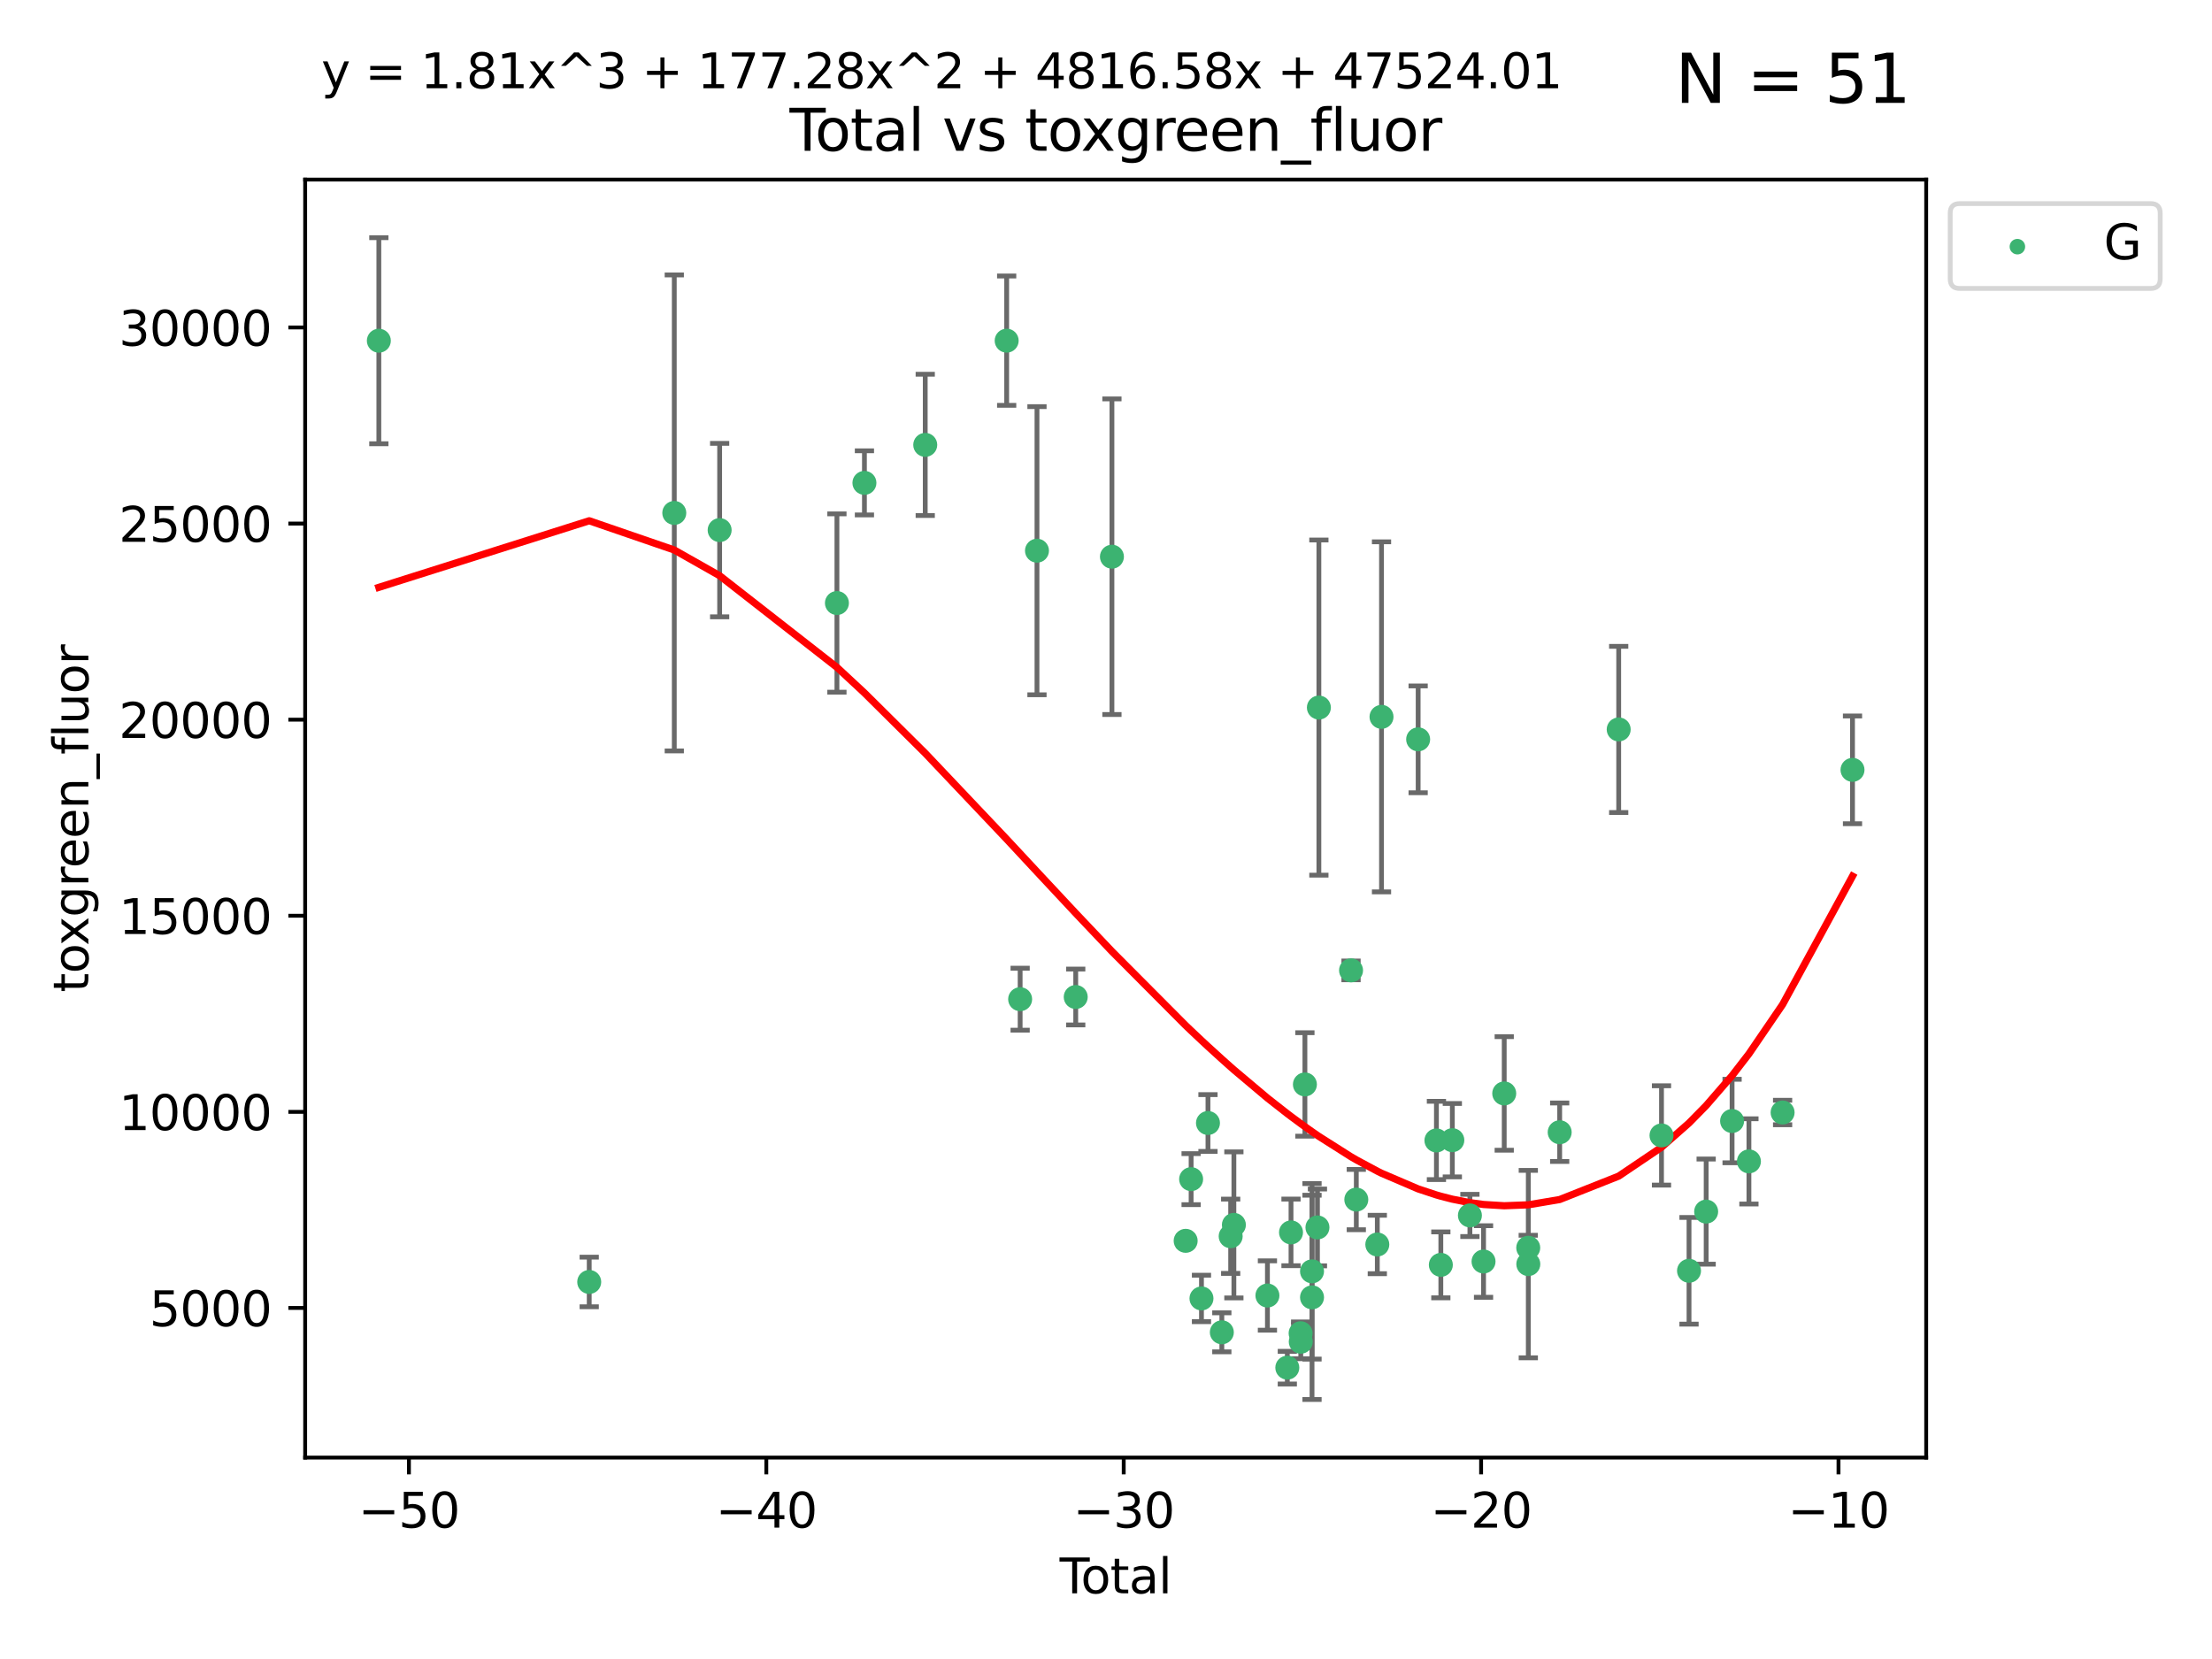 <?xml version="1.0" encoding="utf-8" standalone="no"?>
<!DOCTYPE svg PUBLIC "-//W3C//DTD SVG 1.1//EN"
  "http://www.w3.org/Graphics/SVG/1.1/DTD/svg11.dtd">
<svg xmlns:xlink="http://www.w3.org/1999/xlink" width="460.8pt" height="345.6pt" viewBox="0 0 460.8 345.6" xmlns="http://www.w3.org/2000/svg" version="1.1">
 <defs>
  <style type="text/css">*{stroke-linejoin: round; stroke-linecap: butt}</style>
 </defs>
 <g id="figure_1">
  <g id="patch_1">
   <path d="M 0 345.6 
L 460.8 345.6 
L 460.8 0 
L 0 0 
z
" style="fill: #ffffff"/>
  </g>
  <g id="axes_1">
   <g id="patch_2">
    <path d="M 63.571 303.64 
L 401.26 303.64 
L 401.26 37.411 
L 63.571 37.411 
z
" style="fill: #ffffff"/>
   </g>
   <g id="PathCollection_1">
    <defs>
     <path id="m52c11da765" d="M 0 1.118 
C 0.297 1.118 0.581 1 0.791 0.791 
C 1 0.581 1.118 0.297 1.118 0 
C 1.118 -0.297 1 -0.581 0.791 -0.791 
C 0.581 -1 0.297 -1.118 0 -1.118 
C -0.297 -1.118 -0.581 -1 -0.791 -0.791 
C -1 -0.581 -1.118 -0.297 -1.118 0 
C -1.118 0.297 -1 0.581 -0.791 0.791 
C -0.581 1 -0.297 1.118 0 1.118 
z
" style="stroke: #3cb371"/>
    </defs>
    <g clip-path="url(#pfac8570ad7)">
     <use xlink:href="#m52c11da765" x="78.921" y="70.977" style="fill: #3cb371; stroke: #3cb371"/>
     <use xlink:href="#m52c11da765" x="122.745" y="267.056" style="fill: #3cb371; stroke: #3cb371"/>
     <use xlink:href="#m52c11da765" x="140.466" y="106.853" style="fill: #3cb371; stroke: #3cb371"/>
     <use xlink:href="#m52c11da765" x="149.915" y="110.429" style="fill: #3cb371; stroke: #3cb371"/>
     <use xlink:href="#m52c11da765" x="174.347" y="125.623" style="fill: #3cb371; stroke: #3cb371"/>
     <use xlink:href="#m52c11da765" x="180.076" y="100.591" style="fill: #3cb371; stroke: #3cb371"/>
     <use xlink:href="#m52c11da765" x="192.744" y="92.676" style="fill: #3cb371; stroke: #3cb371"/>
     <use xlink:href="#m52c11da765" x="209.708" y="70.968" style="fill: #3cb371; stroke: #3cb371"/>
     <use xlink:href="#m52c11da765" x="212.514" y="208.149" style="fill: #3cb371; stroke: #3cb371"/>
     <use xlink:href="#m52c11da765" x="216.022" y="114.719" style="fill: #3cb371; stroke: #3cb371"/>
     <use xlink:href="#m52c11da765" x="224.094" y="207.693" style="fill: #3cb371; stroke: #3cb371"/>
     <use xlink:href="#m52c11da765" x="231.636" y="115.971" style="fill: #3cb371; stroke: #3cb371"/>
     <use xlink:href="#m52c11da765" x="246.995" y="258.486" style="fill: #3cb371; stroke: #3cb371"/>
     <use xlink:href="#m52c11da765" x="248.132" y="245.635" style="fill: #3cb371; stroke: #3cb371"/>
     <use xlink:href="#m52c11da765" x="250.289" y="270.487" style="fill: #3cb371; stroke: #3cb371"/>
     <use xlink:href="#m52c11da765" x="251.643" y="233.941" style="fill: #3cb371; stroke: #3cb371"/>
     <use xlink:href="#m52c11da765" x="254.53" y="277.544" style="fill: #3cb371; stroke: #3cb371"/>
     <use xlink:href="#m52c11da765" x="256.372" y="257.536" style="fill: #3cb371; stroke: #3cb371"/>
     <use xlink:href="#m52c11da765" x="257.041" y="255.165" style="fill: #3cb371; stroke: #3cb371"/>
     <use xlink:href="#m52c11da765" x="264.028" y="269.88" style="fill: #3cb371; stroke: #3cb371"/>
     <use xlink:href="#m52c11da765" x="268.172" y="284.908" style="fill: #3cb371; stroke: #3cb371"/>
     <use xlink:href="#m52c11da765" x="268.941" y="256.729" style="fill: #3cb371; stroke: #3cb371"/>
     <use xlink:href="#m52c11da765" x="270.942" y="277.739" style="fill: #3cb371; stroke: #3cb371"/>
     <use xlink:href="#m52c11da765" x="270.973" y="279.508" style="fill: #3cb371; stroke: #3cb371"/>
     <use xlink:href="#m52c11da765" x="271.837" y="225.909" style="fill: #3cb371; stroke: #3cb371"/>
     <use xlink:href="#m52c11da765" x="273.319" y="270.261" style="fill: #3cb371; stroke: #3cb371"/>
     <use xlink:href="#m52c11da765" x="273.319" y="264.842" style="fill: #3cb371; stroke: #3cb371"/>
     <use xlink:href="#m52c11da765" x="274.449" y="255.697" style="fill: #3cb371; stroke: #3cb371"/>
     <use xlink:href="#m52c11da765" x="274.747" y="147.399" style="fill: #3cb371; stroke: #3cb371"/>
     <use xlink:href="#m52c11da765" x="281.447" y="202.146" style="fill: #3cb371; stroke: #3cb371"/>
     <use xlink:href="#m52c11da765" x="282.543" y="249.895" style="fill: #3cb371; stroke: #3cb371"/>
     <use xlink:href="#m52c11da765" x="286.92" y="259.251" style="fill: #3cb371; stroke: #3cb371"/>
     <use xlink:href="#m52c11da765" x="287.795" y="149.334" style="fill: #3cb371; stroke: #3cb371"/>
     <use xlink:href="#m52c11da765" x="295.426" y="154.019" style="fill: #3cb371; stroke: #3cb371"/>
     <use xlink:href="#m52c11da765" x="299.234" y="237.576" style="fill: #3cb371; stroke: #3cb371"/>
     <use xlink:href="#m52c11da765" x="300.153" y="263.493" style="fill: #3cb371; stroke: #3cb371"/>
     <use xlink:href="#m52c11da765" x="302.548" y="237.519" style="fill: #3cb371; stroke: #3cb371"/>
     <use xlink:href="#m52c11da765" x="306.209" y="253.197" style="fill: #3cb371; stroke: #3cb371"/>
     <use xlink:href="#m52c11da765" x="309.049" y="262.793" style="fill: #3cb371; stroke: #3cb371"/>
     <use xlink:href="#m52c11da765" x="313.358" y="227.782" style="fill: #3cb371; stroke: #3cb371"/>
     <use xlink:href="#m52c11da765" x="318.359" y="259.933" style="fill: #3cb371; stroke: #3cb371"/>
     <use xlink:href="#m52c11da765" x="318.374" y="263.334" style="fill: #3cb371; stroke: #3cb371"/>
     <use xlink:href="#m52c11da765" x="324.91" y="235.866" style="fill: #3cb371; stroke: #3cb371"/>
     <use xlink:href="#m52c11da765" x="337.204" y="151.954" style="fill: #3cb371; stroke: #3cb371"/>
     <use xlink:href="#m52c11da765" x="346.122" y="236.532" style="fill: #3cb371; stroke: #3cb371"/>
     <use xlink:href="#m52c11da765" x="351.854" y="264.73" style="fill: #3cb371; stroke: #3cb371"/>
     <use xlink:href="#m52c11da765" x="355.424" y="252.398" style="fill: #3cb371; stroke: #3cb371"/>
     <use xlink:href="#m52c11da765" x="360.826" y="233.528" style="fill: #3cb371; stroke: #3cb371"/>
     <use xlink:href="#m52c11da765" x="364.333" y="241.939" style="fill: #3cb371; stroke: #3cb371"/>
     <use xlink:href="#m52c11da765" x="371.349" y="231.755" style="fill: #3cb371; stroke: #3cb371"/>
     <use xlink:href="#m52c11da765" x="385.911" y="160.375" style="fill: #3cb371; stroke: #3cb371"/>
    </g>
   </g>
   <g id="matplotlib.axis_1">
    <g id="xtick_1">
     <g id="line2d_1">
      <defs>
       <path id="m3b2035857d" d="M 0 0 
L 0 3.5 
" style="stroke: #000000; stroke-width: 0.8"/>
      </defs>
      <g>
       <use xlink:href="#m3b2035857d" x="85.187" y="303.64" style="stroke: #000000; stroke-width: 0.8"/>
      </g>
     </g>
     <g id="text_1">
      <!-- −50 -->
      <g transform="translate(74.634 318.238)scale(0.1 -0.1)">
       <defs>
        <path id="DejaVuSans-2212" d="M 678 2272 
L 4684 2272 
L 4684 1741 
L 678 1741 
L 678 2272 
z
" transform="scale(0.016)"/>
        <path id="DejaVuSans-35" d="M 691 4666 
L 3169 4666 
L 3169 4134 
L 1269 4134 
L 1269 2991 
Q 1406 3038 1543 3061 
Q 1681 3084 1819 3084 
Q 2600 3084 3056 2656 
Q 3513 2228 3513 1497 
Q 3513 744 3044 326 
Q 2575 -91 1722 -91 
Q 1428 -91 1123 -41 
Q 819 9 494 109 
L 494 744 
Q 775 591 1075 516 
Q 1375 441 1709 441 
Q 2250 441 2565 725 
Q 2881 1009 2881 1497 
Q 2881 1984 2565 2268 
Q 2250 2553 1709 2553 
Q 1456 2553 1204 2497 
Q 953 2441 691 2322 
L 691 4666 
z
" transform="scale(0.016)"/>
        <path id="DejaVuSans-30" d="M 2034 4250 
Q 1547 4250 1301 3770 
Q 1056 3291 1056 2328 
Q 1056 1369 1301 889 
Q 1547 409 2034 409 
Q 2525 409 2770 889 
Q 3016 1369 3016 2328 
Q 3016 3291 2770 3770 
Q 2525 4250 2034 4250 
z
M 2034 4750 
Q 2819 4750 3233 4129 
Q 3647 3509 3647 2328 
Q 3647 1150 3233 529 
Q 2819 -91 2034 -91 
Q 1250 -91 836 529 
Q 422 1150 422 2328 
Q 422 3509 836 4129 
Q 1250 4750 2034 4750 
z
" transform="scale(0.016)"/>
       </defs>
       <use xlink:href="#DejaVuSans-2212"/>
       <use xlink:href="#DejaVuSans-35" x="83.789"/>
       <use xlink:href="#DejaVuSans-30" x="147.412"/>
      </g>
     </g>
    </g>
    <g id="xtick_2">
     <g id="line2d_2">
      <g>
       <use xlink:href="#m3b2035857d" x="159.638" y="303.64" style="stroke: #000000; stroke-width: 0.8"/>
      </g>
     </g>
     <g id="text_2">
      <!-- −40 -->
      <g transform="translate(149.086 318.238)scale(0.1 -0.1)">
       <defs>
        <path id="DejaVuSans-34" d="M 2419 4116 
L 825 1625 
L 2419 1625 
L 2419 4116 
z
M 2253 4666 
L 3047 4666 
L 3047 1625 
L 3713 1625 
L 3713 1100 
L 3047 1100 
L 3047 0 
L 2419 0 
L 2419 1100 
L 313 1100 
L 313 1709 
L 2253 4666 
z
" transform="scale(0.016)"/>
       </defs>
       <use xlink:href="#DejaVuSans-2212"/>
       <use xlink:href="#DejaVuSans-34" x="83.789"/>
       <use xlink:href="#DejaVuSans-30" x="147.412"/>
      </g>
     </g>
    </g>
    <g id="xtick_3">
     <g id="line2d_3">
      <g>
       <use xlink:href="#m3b2035857d" x="234.089" y="303.64" style="stroke: #000000; stroke-width: 0.8"/>
      </g>
     </g>
     <g id="text_3">
      <!-- −30 -->
      <g transform="translate(223.537 318.238)scale(0.1 -0.1)">
       <defs>
        <path id="DejaVuSans-33" d="M 2597 2516 
Q 3050 2419 3304 2112 
Q 3559 1806 3559 1356 
Q 3559 666 3084 287 
Q 2609 -91 1734 -91 
Q 1441 -91 1130 -33 
Q 819 25 488 141 
L 488 750 
Q 750 597 1062 519 
Q 1375 441 1716 441 
Q 2309 441 2620 675 
Q 2931 909 2931 1356 
Q 2931 1769 2642 2001 
Q 2353 2234 1838 2234 
L 1294 2234 
L 1294 2753 
L 1863 2753 
Q 2328 2753 2575 2939 
Q 2822 3125 2822 3475 
Q 2822 3834 2567 4026 
Q 2313 4219 1838 4219 
Q 1578 4219 1281 4162 
Q 984 4106 628 3988 
L 628 4550 
Q 988 4650 1302 4700 
Q 1616 4750 1894 4750 
Q 2613 4750 3031 4423 
Q 3450 4097 3450 3541 
Q 3450 3153 3228 2886 
Q 3006 2619 2597 2516 
z
" transform="scale(0.016)"/>
       </defs>
       <use xlink:href="#DejaVuSans-2212"/>
       <use xlink:href="#DejaVuSans-33" x="83.789"/>
       <use xlink:href="#DejaVuSans-30" x="147.412"/>
      </g>
     </g>
    </g>
    <g id="xtick_4">
     <g id="line2d_4">
      <g>
       <use xlink:href="#m3b2035857d" x="308.541" y="303.64" style="stroke: #000000; stroke-width: 0.8"/>
      </g>
     </g>
     <g id="text_4">
      <!-- −20 -->
      <g transform="translate(297.988 318.238)scale(0.1 -0.1)">
       <defs>
        <path id="DejaVuSans-32" d="M 1228 531 
L 3431 531 
L 3431 0 
L 469 0 
L 469 531 
Q 828 903 1448 1529 
Q 2069 2156 2228 2338 
Q 2531 2678 2651 2914 
Q 2772 3150 2772 3378 
Q 2772 3750 2511 3984 
Q 2250 4219 1831 4219 
Q 1534 4219 1204 4116 
Q 875 4013 500 3803 
L 500 4441 
Q 881 4594 1212 4672 
Q 1544 4750 1819 4750 
Q 2544 4750 2975 4387 
Q 3406 4025 3406 3419 
Q 3406 3131 3298 2873 
Q 3191 2616 2906 2266 
Q 2828 2175 2409 1742 
Q 1991 1309 1228 531 
z
" transform="scale(0.016)"/>
       </defs>
       <use xlink:href="#DejaVuSans-2212"/>
       <use xlink:href="#DejaVuSans-32" x="83.789"/>
       <use xlink:href="#DejaVuSans-30" x="147.412"/>
      </g>
     </g>
    </g>
    <g id="xtick_5">
     <g id="line2d_5">
      <g>
       <use xlink:href="#m3b2035857d" x="382.992" y="303.64" style="stroke: #000000; stroke-width: 0.8"/>
      </g>
     </g>
     <g id="text_5">
      <!-- −10 -->
      <g transform="translate(372.44 318.238)scale(0.1 -0.1)">
       <defs>
        <path id="DejaVuSans-31" d="M 794 531 
L 1825 531 
L 1825 4091 
L 703 3866 
L 703 4441 
L 1819 4666 
L 2450 4666 
L 2450 531 
L 3481 531 
L 3481 0 
L 794 0 
L 794 531 
z
" transform="scale(0.016)"/>
       </defs>
       <use xlink:href="#DejaVuSans-2212"/>
       <use xlink:href="#DejaVuSans-31" x="83.789"/>
       <use xlink:href="#DejaVuSans-30" x="147.412"/>
      </g>
     </g>
    </g>
    <g id="text_6">
     <!-- Total -->
     <g transform="translate(220.739 331.917)scale(0.1 -0.1)">
      <defs>
       <path id="DejaVuSans-54" d="M -19 4666 
L 3928 4666 
L 3928 4134 
L 2272 4134 
L 2272 0 
L 1638 0 
L 1638 4134 
L -19 4134 
L -19 4666 
z
" transform="scale(0.016)"/>
       <path id="DejaVuSans-6f" d="M 1959 3097 
Q 1497 3097 1228 2736 
Q 959 2375 959 1747 
Q 959 1119 1226 758 
Q 1494 397 1959 397 
Q 2419 397 2687 759 
Q 2956 1122 2956 1747 
Q 2956 2369 2687 2733 
Q 2419 3097 1959 3097 
z
M 1959 3584 
Q 2709 3584 3137 3096 
Q 3566 2609 3566 1747 
Q 3566 888 3137 398 
Q 2709 -91 1959 -91 
Q 1206 -91 779 398 
Q 353 888 353 1747 
Q 353 2609 779 3096 
Q 1206 3584 1959 3584 
z
" transform="scale(0.016)"/>
       <path id="DejaVuSans-74" d="M 1172 4494 
L 1172 3500 
L 2356 3500 
L 2356 3053 
L 1172 3053 
L 1172 1153 
Q 1172 725 1289 603 
Q 1406 481 1766 481 
L 2356 481 
L 2356 0 
L 1766 0 
Q 1100 0 847 248 
Q 594 497 594 1153 
L 594 3053 
L 172 3053 
L 172 3500 
L 594 3500 
L 594 4494 
L 1172 4494 
z
" transform="scale(0.016)"/>
       <path id="DejaVuSans-61" d="M 2194 1759 
Q 1497 1759 1228 1600 
Q 959 1441 959 1056 
Q 959 750 1161 570 
Q 1363 391 1709 391 
Q 2188 391 2477 730 
Q 2766 1069 2766 1631 
L 2766 1759 
L 2194 1759 
z
M 3341 1997 
L 3341 0 
L 2766 0 
L 2766 531 
Q 2569 213 2275 61 
Q 1981 -91 1556 -91 
Q 1019 -91 701 211 
Q 384 513 384 1019 
Q 384 1609 779 1909 
Q 1175 2209 1959 2209 
L 2766 2209 
L 2766 2266 
Q 2766 2663 2505 2880 
Q 2244 3097 1772 3097 
Q 1472 3097 1187 3025 
Q 903 2953 641 2809 
L 641 3341 
Q 956 3463 1253 3523 
Q 1550 3584 1831 3584 
Q 2591 3584 2966 3190 
Q 3341 2797 3341 1997 
z
" transform="scale(0.016)"/>
       <path id="DejaVuSans-6c" d="M 603 4863 
L 1178 4863 
L 1178 0 
L 603 0 
L 603 4863 
z
" transform="scale(0.016)"/>
      </defs>
      <use xlink:href="#DejaVuSans-54"/>
      <use xlink:href="#DejaVuSans-6f" x="44.084"/>
      <use xlink:href="#DejaVuSans-74" x="105.266"/>
      <use xlink:href="#DejaVuSans-61" x="144.475"/>
      <use xlink:href="#DejaVuSans-6c" x="205.754"/>
     </g>
    </g>
   </g>
   <g id="matplotlib.axis_2">
    <g id="ytick_1">
     <g id="line2d_6">
      <defs>
       <path id="m81e39c3d64" d="M 0 0 
L -3.5 0 
" style="stroke: #000000; stroke-width: 0.8"/>
      </defs>
      <g>
       <use xlink:href="#m81e39c3d64" x="63.571" y="272.469" style="stroke: #000000; stroke-width: 0.8"/>
      </g>
     </g>
     <g id="text_7">
      <!-- 5000 -->
      <g transform="translate(31.121 276.268)scale(0.1 -0.1)">
       <use xlink:href="#DejaVuSans-35"/>
       <use xlink:href="#DejaVuSans-30" x="63.623"/>
       <use xlink:href="#DejaVuSans-30" x="127.246"/>
       <use xlink:href="#DejaVuSans-30" x="190.869"/>
      </g>
     </g>
    </g>
    <g id="ytick_2">
     <g id="line2d_7">
      <g>
       <use xlink:href="#m81e39c3d64" x="63.571" y="231.619" style="stroke: #000000; stroke-width: 0.8"/>
      </g>
     </g>
     <g id="text_8">
      <!-- 10000 -->
      <g transform="translate(24.759 235.418)scale(0.1 -0.1)">
       <use xlink:href="#DejaVuSans-31"/>
       <use xlink:href="#DejaVuSans-30" x="63.623"/>
       <use xlink:href="#DejaVuSans-30" x="127.246"/>
       <use xlink:href="#DejaVuSans-30" x="190.869"/>
       <use xlink:href="#DejaVuSans-30" x="254.492"/>
      </g>
     </g>
    </g>
    <g id="ytick_3">
     <g id="line2d_8">
      <g>
       <use xlink:href="#m81e39c3d64" x="63.571" y="190.769" style="stroke: #000000; stroke-width: 0.8"/>
      </g>
     </g>
     <g id="text_9">
      <!-- 15000 -->
      <g transform="translate(24.759 194.568)scale(0.1 -0.1)">
       <use xlink:href="#DejaVuSans-31"/>
       <use xlink:href="#DejaVuSans-35" x="63.623"/>
       <use xlink:href="#DejaVuSans-30" x="127.246"/>
       <use xlink:href="#DejaVuSans-30" x="190.869"/>
       <use xlink:href="#DejaVuSans-30" x="254.492"/>
      </g>
     </g>
    </g>
    <g id="ytick_4">
     <g id="line2d_9">
      <g>
       <use xlink:href="#m81e39c3d64" x="63.571" y="149.919" style="stroke: #000000; stroke-width: 0.8"/>
      </g>
     </g>
     <g id="text_10">
      <!-- 20000 -->
      <g transform="translate(24.759 153.718)scale(0.1 -0.1)">
       <use xlink:href="#DejaVuSans-32"/>
       <use xlink:href="#DejaVuSans-30" x="63.623"/>
       <use xlink:href="#DejaVuSans-30" x="127.246"/>
       <use xlink:href="#DejaVuSans-30" x="190.869"/>
       <use xlink:href="#DejaVuSans-30" x="254.492"/>
      </g>
     </g>
    </g>
    <g id="ytick_5">
     <g id="line2d_10">
      <g>
       <use xlink:href="#m81e39c3d64" x="63.571" y="109.069" style="stroke: #000000; stroke-width: 0.8"/>
      </g>
     </g>
     <g id="text_11">
      <!-- 25000 -->
      <g transform="translate(24.759 112.869)scale(0.1 -0.1)">
       <use xlink:href="#DejaVuSans-32"/>
       <use xlink:href="#DejaVuSans-35" x="63.623"/>
       <use xlink:href="#DejaVuSans-30" x="127.246"/>
       <use xlink:href="#DejaVuSans-30" x="190.869"/>
       <use xlink:href="#DejaVuSans-30" x="254.492"/>
      </g>
     </g>
    </g>
    <g id="ytick_6">
     <g id="line2d_11">
      <g>
       <use xlink:href="#m81e39c3d64" x="63.571" y="68.219" style="stroke: #000000; stroke-width: 0.8"/>
      </g>
     </g>
     <g id="text_12">
      <!-- 30000 -->
      <g transform="translate(24.759 72.019)scale(0.1 -0.1)">
       <use xlink:href="#DejaVuSans-33"/>
       <use xlink:href="#DejaVuSans-30" x="63.623"/>
       <use xlink:href="#DejaVuSans-30" x="127.246"/>
       <use xlink:href="#DejaVuSans-30" x="190.869"/>
       <use xlink:href="#DejaVuSans-30" x="254.492"/>
      </g>
     </g>
    </g>
    <g id="text_13">
     <!-- toxgreen_fluor -->
     <g transform="translate(18.401 206.72)rotate(-90)scale(0.1 -0.1)">
      <defs>
       <path id="DejaVuSans-78" d="M 3513 3500 
L 2247 1797 
L 3578 0 
L 2900 0 
L 1881 1375 
L 863 0 
L 184 0 
L 1544 1831 
L 300 3500 
L 978 3500 
L 1906 2253 
L 2834 3500 
L 3513 3500 
z
" transform="scale(0.016)"/>
       <path id="DejaVuSans-67" d="M 2906 1791 
Q 2906 2416 2648 2759 
Q 2391 3103 1925 3103 
Q 1463 3103 1205 2759 
Q 947 2416 947 1791 
Q 947 1169 1205 825 
Q 1463 481 1925 481 
Q 2391 481 2648 825 
Q 2906 1169 2906 1791 
z
M 3481 434 
Q 3481 -459 3084 -895 
Q 2688 -1331 1869 -1331 
Q 1566 -1331 1297 -1286 
Q 1028 -1241 775 -1147 
L 775 -588 
Q 1028 -725 1275 -790 
Q 1522 -856 1778 -856 
Q 2344 -856 2625 -561 
Q 2906 -266 2906 331 
L 2906 616 
Q 2728 306 2450 153 
Q 2172 0 1784 0 
Q 1141 0 747 490 
Q 353 981 353 1791 
Q 353 2603 747 3093 
Q 1141 3584 1784 3584 
Q 2172 3584 2450 3431 
Q 2728 3278 2906 2969 
L 2906 3500 
L 3481 3500 
L 3481 434 
z
" transform="scale(0.016)"/>
       <path id="DejaVuSans-72" d="M 2631 2963 
Q 2534 3019 2420 3045 
Q 2306 3072 2169 3072 
Q 1681 3072 1420 2755 
Q 1159 2438 1159 1844 
L 1159 0 
L 581 0 
L 581 3500 
L 1159 3500 
L 1159 2956 
Q 1341 3275 1631 3429 
Q 1922 3584 2338 3584 
Q 2397 3584 2469 3576 
Q 2541 3569 2628 3553 
L 2631 2963 
z
" transform="scale(0.016)"/>
       <path id="DejaVuSans-65" d="M 3597 1894 
L 3597 1613 
L 953 1613 
Q 991 1019 1311 708 
Q 1631 397 2203 397 
Q 2534 397 2845 478 
Q 3156 559 3463 722 
L 3463 178 
Q 3153 47 2828 -22 
Q 2503 -91 2169 -91 
Q 1331 -91 842 396 
Q 353 884 353 1716 
Q 353 2575 817 3079 
Q 1281 3584 2069 3584 
Q 2775 3584 3186 3129 
Q 3597 2675 3597 1894 
z
M 3022 2063 
Q 3016 2534 2758 2815 
Q 2500 3097 2075 3097 
Q 1594 3097 1305 2825 
Q 1016 2553 972 2059 
L 3022 2063 
z
" transform="scale(0.016)"/>
       <path id="DejaVuSans-6e" d="M 3513 2113 
L 3513 0 
L 2938 0 
L 2938 2094 
Q 2938 2591 2744 2837 
Q 2550 3084 2163 3084 
Q 1697 3084 1428 2787 
Q 1159 2491 1159 1978 
L 1159 0 
L 581 0 
L 581 3500 
L 1159 3500 
L 1159 2956 
Q 1366 3272 1645 3428 
Q 1925 3584 2291 3584 
Q 2894 3584 3203 3211 
Q 3513 2838 3513 2113 
z
" transform="scale(0.016)"/>
       <path id="DejaVuSans-5f" d="M 3263 -1063 
L 3263 -1509 
L -63 -1509 
L -63 -1063 
L 3263 -1063 
z
" transform="scale(0.016)"/>
       <path id="DejaVuSans-66" d="M 2375 4863 
L 2375 4384 
L 1825 4384 
Q 1516 4384 1395 4259 
Q 1275 4134 1275 3809 
L 1275 3500 
L 2222 3500 
L 2222 3053 
L 1275 3053 
L 1275 0 
L 697 0 
L 697 3053 
L 147 3053 
L 147 3500 
L 697 3500 
L 697 3744 
Q 697 4328 969 4595 
Q 1241 4863 1831 4863 
L 2375 4863 
z
" transform="scale(0.016)"/>
       <path id="DejaVuSans-75" d="M 544 1381 
L 544 3500 
L 1119 3500 
L 1119 1403 
Q 1119 906 1312 657 
Q 1506 409 1894 409 
Q 2359 409 2629 706 
Q 2900 1003 2900 1516 
L 2900 3500 
L 3475 3500 
L 3475 0 
L 2900 0 
L 2900 538 
Q 2691 219 2414 64 
Q 2138 -91 1772 -91 
Q 1169 -91 856 284 
Q 544 659 544 1381 
z
M 1991 3584 
L 1991 3584 
z
" transform="scale(0.016)"/>
      </defs>
      <use xlink:href="#DejaVuSans-74"/>
      <use xlink:href="#DejaVuSans-6f" x="39.209"/>
      <use xlink:href="#DejaVuSans-78" x="97.266"/>
      <use xlink:href="#DejaVuSans-67" x="156.445"/>
      <use xlink:href="#DejaVuSans-72" x="219.922"/>
      <use xlink:href="#DejaVuSans-65" x="258.785"/>
      <use xlink:href="#DejaVuSans-65" x="320.309"/>
      <use xlink:href="#DejaVuSans-6e" x="381.832"/>
      <use xlink:href="#DejaVuSans-5f" x="445.211"/>
      <use xlink:href="#DejaVuSans-66" x="495.211"/>
      <use xlink:href="#DejaVuSans-6c" x="530.416"/>
      <use xlink:href="#DejaVuSans-75" x="558.199"/>
      <use xlink:href="#DejaVuSans-6f" x="621.578"/>
      <use xlink:href="#DejaVuSans-72" x="682.76"/>
     </g>
    </g>
   </g>
   <g id="LineCollection_1">
    <path d="M 78.921 92.441 
L 78.921 49.513 
" clip-path="url(#pfac8570ad7)" style="fill: none; stroke: #696969"/>
    <path d="M 122.745 272.224 
L 122.745 261.889 
" clip-path="url(#pfac8570ad7)" style="fill: none; stroke: #696969"/>
    <path d="M 140.466 156.432 
L 140.466 57.275 
" clip-path="url(#pfac8570ad7)" style="fill: none; stroke: #696969"/>
    <path d="M 149.915 128.496 
L 149.915 92.361 
" clip-path="url(#pfac8570ad7)" style="fill: none; stroke: #696969"/>
    <path d="M 174.347 144.197 
L 174.347 107.05 
" clip-path="url(#pfac8570ad7)" style="fill: none; stroke: #696969"/>
    <path d="M 180.076 107.27 
L 180.076 93.912 
" clip-path="url(#pfac8570ad7)" style="fill: none; stroke: #696969"/>
    <path d="M 192.744 107.389 
L 192.744 77.962 
" clip-path="url(#pfac8570ad7)" style="fill: none; stroke: #696969"/>
    <path d="M 209.708 84.439 
L 209.708 57.496 
" clip-path="url(#pfac8570ad7)" style="fill: none; stroke: #696969"/>
    <path d="M 212.514 214.601 
L 212.514 201.697 
" clip-path="url(#pfac8570ad7)" style="fill: none; stroke: #696969"/>
    <path d="M 216.022 144.732 
L 216.022 84.707 
" clip-path="url(#pfac8570ad7)" style="fill: none; stroke: #696969"/>
    <path d="M 224.094 213.512 
L 224.094 201.874 
" clip-path="url(#pfac8570ad7)" style="fill: none; stroke: #696969"/>
    <path d="M 231.636 148.846 
L 231.636 83.097 
" clip-path="url(#pfac8570ad7)" style="fill: none; stroke: #696969"/>
    <path d="M 246.995 259.502 
L 246.995 257.469 
" clip-path="url(#pfac8570ad7)" style="fill: none; stroke: #696969"/>
    <path d="M 248.132 250.951 
L 248.132 240.32 
" clip-path="url(#pfac8570ad7)" style="fill: none; stroke: #696969"/>
    <path d="M 250.289 275.325 
L 250.289 265.648 
" clip-path="url(#pfac8570ad7)" style="fill: none; stroke: #696969"/>
    <path d="M 251.643 239.853 
L 251.643 228.029 
" clip-path="url(#pfac8570ad7)" style="fill: none; stroke: #696969"/>
    <path d="M 254.53 281.607 
L 254.53 273.482 
" clip-path="url(#pfac8570ad7)" style="fill: none; stroke: #696969"/>
    <path d="M 256.372 265.274 
L 256.372 249.798 
" clip-path="url(#pfac8570ad7)" style="fill: none; stroke: #696969"/>
    <path d="M 257.041 270.376 
L 257.041 239.954 
" clip-path="url(#pfac8570ad7)" style="fill: none; stroke: #696969"/>
    <path d="M 264.028 277.104 
L 264.028 262.656 
" clip-path="url(#pfac8570ad7)" style="fill: none; stroke: #696969"/>
    <path d="M 268.172 288.312 
L 268.172 281.504 
" clip-path="url(#pfac8570ad7)" style="fill: none; stroke: #696969"/>
    <path d="M 268.941 263.666 
L 268.941 249.792 
" clip-path="url(#pfac8570ad7)" style="fill: none; stroke: #696969"/>
    <path d="M 270.942 280.096 
L 270.942 275.381 
" clip-path="url(#pfac8570ad7)" style="fill: none; stroke: #696969"/>
    <path d="M 270.973 283.046 
L 270.973 275.969 
" clip-path="url(#pfac8570ad7)" style="fill: none; stroke: #696969"/>
    <path d="M 271.837 236.688 
L 271.837 215.13 
" clip-path="url(#pfac8570ad7)" style="fill: none; stroke: #696969"/>
    <path d="M 273.319 291.539 
L 273.319 248.983 
" clip-path="url(#pfac8570ad7)" style="fill: none; stroke: #696969"/>
    <path d="M 273.319 283.124 
L 273.319 246.56 
" clip-path="url(#pfac8570ad7)" style="fill: none; stroke: #696969"/>
    <path d="M 274.449 263.701 
L 274.449 247.694 
" clip-path="url(#pfac8570ad7)" style="fill: none; stroke: #696969"/>
    <path d="M 274.747 182.307 
L 274.747 112.49 
" clip-path="url(#pfac8570ad7)" style="fill: none; stroke: #696969"/>
    <path d="M 281.447 204.107 
L 281.447 200.186 
" clip-path="url(#pfac8570ad7)" style="fill: none; stroke: #696969"/>
    <path d="M 282.543 256.178 
L 282.543 243.612 
" clip-path="url(#pfac8570ad7)" style="fill: none; stroke: #696969"/>
    <path d="M 286.92 265.336 
L 286.92 253.166 
" clip-path="url(#pfac8570ad7)" style="fill: none; stroke: #696969"/>
    <path d="M 287.795 185.794 
L 287.795 112.874 
" clip-path="url(#pfac8570ad7)" style="fill: none; stroke: #696969"/>
    <path d="M 295.426 165.142 
L 295.426 142.895 
" clip-path="url(#pfac8570ad7)" style="fill: none; stroke: #696969"/>
    <path d="M 299.234 245.727 
L 299.234 229.424 
" clip-path="url(#pfac8570ad7)" style="fill: none; stroke: #696969"/>
    <path d="M 300.153 270.361 
L 300.153 256.625 
" clip-path="url(#pfac8570ad7)" style="fill: none; stroke: #696969"/>
    <path d="M 302.548 245.163 
L 302.548 229.875 
" clip-path="url(#pfac8570ad7)" style="fill: none; stroke: #696969"/>
    <path d="M 306.209 257.593 
L 306.209 248.802 
" clip-path="url(#pfac8570ad7)" style="fill: none; stroke: #696969"/>
    <path d="M 309.049 270.251 
L 309.049 255.335 
" clip-path="url(#pfac8570ad7)" style="fill: none; stroke: #696969"/>
    <path d="M 313.358 239.61 
L 313.358 215.955 
" clip-path="url(#pfac8570ad7)" style="fill: none; stroke: #696969"/>
    <path d="M 318.359 262.539 
L 318.359 257.327 
" clip-path="url(#pfac8570ad7)" style="fill: none; stroke: #696969"/>
    <path d="M 318.374 282.857 
L 318.374 243.812 
" clip-path="url(#pfac8570ad7)" style="fill: none; stroke: #696969"/>
    <path d="M 324.91 241.958 
L 324.91 229.774 
" clip-path="url(#pfac8570ad7)" style="fill: none; stroke: #696969"/>
    <path d="M 337.204 169.259 
L 337.204 134.649 
" clip-path="url(#pfac8570ad7)" style="fill: none; stroke: #696969"/>
    <path d="M 346.122 246.877 
L 346.122 226.186 
" clip-path="url(#pfac8570ad7)" style="fill: none; stroke: #696969"/>
    <path d="M 351.854 275.839 
L 351.854 253.621 
" clip-path="url(#pfac8570ad7)" style="fill: none; stroke: #696969"/>
    <path d="M 355.424 263.351 
L 355.424 241.446 
" clip-path="url(#pfac8570ad7)" style="fill: none; stroke: #696969"/>
    <path d="M 360.826 242.224 
L 360.826 224.832 
" clip-path="url(#pfac8570ad7)" style="fill: none; stroke: #696969"/>
    <path d="M 364.333 250.816 
L 364.333 233.061 
" clip-path="url(#pfac8570ad7)" style="fill: none; stroke: #696969"/>
    <path d="M 371.349 234.306 
L 371.349 229.205 
" clip-path="url(#pfac8570ad7)" style="fill: none; stroke: #696969"/>
    <path d="M 385.911 171.597 
L 385.911 149.152 
" clip-path="url(#pfac8570ad7)" style="fill: none; stroke: #696969"/>
   </g>
   <g id="line2d_12">
    <defs>
     <path id="m5c69230548" d="M 2 0 
L -2 -0 
" style="stroke: #696969"/>
    </defs>
    <g clip-path="url(#pfac8570ad7)">
     <use xlink:href="#m5c69230548" x="78.921" y="92.441" style="fill: #696969; stroke: #696969"/>
     <use xlink:href="#m5c69230548" x="122.745" y="272.224" style="fill: #696969; stroke: #696969"/>
     <use xlink:href="#m5c69230548" x="140.466" y="156.432" style="fill: #696969; stroke: #696969"/>
     <use xlink:href="#m5c69230548" x="149.915" y="128.496" style="fill: #696969; stroke: #696969"/>
     <use xlink:href="#m5c69230548" x="174.347" y="144.197" style="fill: #696969; stroke: #696969"/>
     <use xlink:href="#m5c69230548" x="180.076" y="107.27" style="fill: #696969; stroke: #696969"/>
     <use xlink:href="#m5c69230548" x="192.744" y="107.389" style="fill: #696969; stroke: #696969"/>
     <use xlink:href="#m5c69230548" x="209.708" y="84.439" style="fill: #696969; stroke: #696969"/>
     <use xlink:href="#m5c69230548" x="212.514" y="214.601" style="fill: #696969; stroke: #696969"/>
     <use xlink:href="#m5c69230548" x="216.022" y="144.732" style="fill: #696969; stroke: #696969"/>
     <use xlink:href="#m5c69230548" x="224.094" y="213.512" style="fill: #696969; stroke: #696969"/>
     <use xlink:href="#m5c69230548" x="231.636" y="148.846" style="fill: #696969; stroke: #696969"/>
     <use xlink:href="#m5c69230548" x="246.995" y="259.502" style="fill: #696969; stroke: #696969"/>
     <use xlink:href="#m5c69230548" x="248.132" y="250.951" style="fill: #696969; stroke: #696969"/>
     <use xlink:href="#m5c69230548" x="250.289" y="275.325" style="fill: #696969; stroke: #696969"/>
     <use xlink:href="#m5c69230548" x="251.643" y="239.853" style="fill: #696969; stroke: #696969"/>
     <use xlink:href="#m5c69230548" x="254.53" y="281.607" style="fill: #696969; stroke: #696969"/>
     <use xlink:href="#m5c69230548" x="256.372" y="265.274" style="fill: #696969; stroke: #696969"/>
     <use xlink:href="#m5c69230548" x="257.041" y="270.376" style="fill: #696969; stroke: #696969"/>
     <use xlink:href="#m5c69230548" x="264.028" y="277.104" style="fill: #696969; stroke: #696969"/>
     <use xlink:href="#m5c69230548" x="268.172" y="288.312" style="fill: #696969; stroke: #696969"/>
     <use xlink:href="#m5c69230548" x="268.941" y="263.666" style="fill: #696969; stroke: #696969"/>
     <use xlink:href="#m5c69230548" x="270.942" y="280.096" style="fill: #696969; stroke: #696969"/>
     <use xlink:href="#m5c69230548" x="270.973" y="283.046" style="fill: #696969; stroke: #696969"/>
     <use xlink:href="#m5c69230548" x="271.837" y="236.688" style="fill: #696969; stroke: #696969"/>
     <use xlink:href="#m5c69230548" x="273.319" y="291.539" style="fill: #696969; stroke: #696969"/>
     <use xlink:href="#m5c69230548" x="273.319" y="283.124" style="fill: #696969; stroke: #696969"/>
     <use xlink:href="#m5c69230548" x="274.449" y="263.701" style="fill: #696969; stroke: #696969"/>
     <use xlink:href="#m5c69230548" x="274.747" y="182.307" style="fill: #696969; stroke: #696969"/>
     <use xlink:href="#m5c69230548" x="281.447" y="204.107" style="fill: #696969; stroke: #696969"/>
     <use xlink:href="#m5c69230548" x="282.543" y="256.178" style="fill: #696969; stroke: #696969"/>
     <use xlink:href="#m5c69230548" x="286.92" y="265.336" style="fill: #696969; stroke: #696969"/>
     <use xlink:href="#m5c69230548" x="287.795" y="185.794" style="fill: #696969; stroke: #696969"/>
     <use xlink:href="#m5c69230548" x="295.426" y="165.142" style="fill: #696969; stroke: #696969"/>
     <use xlink:href="#m5c69230548" x="299.234" y="245.727" style="fill: #696969; stroke: #696969"/>
     <use xlink:href="#m5c69230548" x="300.153" y="270.361" style="fill: #696969; stroke: #696969"/>
     <use xlink:href="#m5c69230548" x="302.548" y="245.163" style="fill: #696969; stroke: #696969"/>
     <use xlink:href="#m5c69230548" x="306.209" y="257.593" style="fill: #696969; stroke: #696969"/>
     <use xlink:href="#m5c69230548" x="309.049" y="270.251" style="fill: #696969; stroke: #696969"/>
     <use xlink:href="#m5c69230548" x="313.358" y="239.61" style="fill: #696969; stroke: #696969"/>
     <use xlink:href="#m5c69230548" x="318.359" y="262.539" style="fill: #696969; stroke: #696969"/>
     <use xlink:href="#m5c69230548" x="318.374" y="282.857" style="fill: #696969; stroke: #696969"/>
     <use xlink:href="#m5c69230548" x="324.91" y="241.958" style="fill: #696969; stroke: #696969"/>
     <use xlink:href="#m5c69230548" x="337.204" y="169.259" style="fill: #696969; stroke: #696969"/>
     <use xlink:href="#m5c69230548" x="346.122" y="246.877" style="fill: #696969; stroke: #696969"/>
     <use xlink:href="#m5c69230548" x="351.854" y="275.839" style="fill: #696969; stroke: #696969"/>
     <use xlink:href="#m5c69230548" x="355.424" y="263.351" style="fill: #696969; stroke: #696969"/>
     <use xlink:href="#m5c69230548" x="360.826" y="242.224" style="fill: #696969; stroke: #696969"/>
     <use xlink:href="#m5c69230548" x="364.333" y="250.816" style="fill: #696969; stroke: #696969"/>
     <use xlink:href="#m5c69230548" x="371.349" y="234.306" style="fill: #696969; stroke: #696969"/>
     <use xlink:href="#m5c69230548" x="385.911" y="171.597" style="fill: #696969; stroke: #696969"/>
    </g>
   </g>
   <g id="line2d_13">
    <g clip-path="url(#pfac8570ad7)">
     <use xlink:href="#m5c69230548" x="78.921" y="49.513" style="fill: #696969; stroke: #696969"/>
     <use xlink:href="#m5c69230548" x="122.745" y="261.889" style="fill: #696969; stroke: #696969"/>
     <use xlink:href="#m5c69230548" x="140.466" y="57.275" style="fill: #696969; stroke: #696969"/>
     <use xlink:href="#m5c69230548" x="149.915" y="92.361" style="fill: #696969; stroke: #696969"/>
     <use xlink:href="#m5c69230548" x="174.347" y="107.05" style="fill: #696969; stroke: #696969"/>
     <use xlink:href="#m5c69230548" x="180.076" y="93.912" style="fill: #696969; stroke: #696969"/>
     <use xlink:href="#m5c69230548" x="192.744" y="77.962" style="fill: #696969; stroke: #696969"/>
     <use xlink:href="#m5c69230548" x="209.708" y="57.496" style="fill: #696969; stroke: #696969"/>
     <use xlink:href="#m5c69230548" x="212.514" y="201.697" style="fill: #696969; stroke: #696969"/>
     <use xlink:href="#m5c69230548" x="216.022" y="84.707" style="fill: #696969; stroke: #696969"/>
     <use xlink:href="#m5c69230548" x="224.094" y="201.874" style="fill: #696969; stroke: #696969"/>
     <use xlink:href="#m5c69230548" x="231.636" y="83.097" style="fill: #696969; stroke: #696969"/>
     <use xlink:href="#m5c69230548" x="246.995" y="257.469" style="fill: #696969; stroke: #696969"/>
     <use xlink:href="#m5c69230548" x="248.132" y="240.32" style="fill: #696969; stroke: #696969"/>
     <use xlink:href="#m5c69230548" x="250.289" y="265.648" style="fill: #696969; stroke: #696969"/>
     <use xlink:href="#m5c69230548" x="251.643" y="228.029" style="fill: #696969; stroke: #696969"/>
     <use xlink:href="#m5c69230548" x="254.53" y="273.482" style="fill: #696969; stroke: #696969"/>
     <use xlink:href="#m5c69230548" x="256.372" y="249.798" style="fill: #696969; stroke: #696969"/>
     <use xlink:href="#m5c69230548" x="257.041" y="239.954" style="fill: #696969; stroke: #696969"/>
     <use xlink:href="#m5c69230548" x="264.028" y="262.656" style="fill: #696969; stroke: #696969"/>
     <use xlink:href="#m5c69230548" x="268.172" y="281.504" style="fill: #696969; stroke: #696969"/>
     <use xlink:href="#m5c69230548" x="268.941" y="249.792" style="fill: #696969; stroke: #696969"/>
     <use xlink:href="#m5c69230548" x="270.942" y="275.381" style="fill: #696969; stroke: #696969"/>
     <use xlink:href="#m5c69230548" x="270.973" y="275.969" style="fill: #696969; stroke: #696969"/>
     <use xlink:href="#m5c69230548" x="271.837" y="215.13" style="fill: #696969; stroke: #696969"/>
     <use xlink:href="#m5c69230548" x="273.319" y="248.983" style="fill: #696969; stroke: #696969"/>
     <use xlink:href="#m5c69230548" x="273.319" y="246.56" style="fill: #696969; stroke: #696969"/>
     <use xlink:href="#m5c69230548" x="274.449" y="247.694" style="fill: #696969; stroke: #696969"/>
     <use xlink:href="#m5c69230548" x="274.747" y="112.49" style="fill: #696969; stroke: #696969"/>
     <use xlink:href="#m5c69230548" x="281.447" y="200.186" style="fill: #696969; stroke: #696969"/>
     <use xlink:href="#m5c69230548" x="282.543" y="243.612" style="fill: #696969; stroke: #696969"/>
     <use xlink:href="#m5c69230548" x="286.92" y="253.166" style="fill: #696969; stroke: #696969"/>
     <use xlink:href="#m5c69230548" x="287.795" y="112.874" style="fill: #696969; stroke: #696969"/>
     <use xlink:href="#m5c69230548" x="295.426" y="142.895" style="fill: #696969; stroke: #696969"/>
     <use xlink:href="#m5c69230548" x="299.234" y="229.424" style="fill: #696969; stroke: #696969"/>
     <use xlink:href="#m5c69230548" x="300.153" y="256.625" style="fill: #696969; stroke: #696969"/>
     <use xlink:href="#m5c69230548" x="302.548" y="229.875" style="fill: #696969; stroke: #696969"/>
     <use xlink:href="#m5c69230548" x="306.209" y="248.802" style="fill: #696969; stroke: #696969"/>
     <use xlink:href="#m5c69230548" x="309.049" y="255.335" style="fill: #696969; stroke: #696969"/>
     <use xlink:href="#m5c69230548" x="313.358" y="215.955" style="fill: #696969; stroke: #696969"/>
     <use xlink:href="#m5c69230548" x="318.359" y="257.327" style="fill: #696969; stroke: #696969"/>
     <use xlink:href="#m5c69230548" x="318.374" y="243.812" style="fill: #696969; stroke: #696969"/>
     <use xlink:href="#m5c69230548" x="324.91" y="229.774" style="fill: #696969; stroke: #696969"/>
     <use xlink:href="#m5c69230548" x="337.204" y="134.649" style="fill: #696969; stroke: #696969"/>
     <use xlink:href="#m5c69230548" x="346.122" y="226.186" style="fill: #696969; stroke: #696969"/>
     <use xlink:href="#m5c69230548" x="351.854" y="253.621" style="fill: #696969; stroke: #696969"/>
     <use xlink:href="#m5c69230548" x="355.424" y="241.446" style="fill: #696969; stroke: #696969"/>
     <use xlink:href="#m5c69230548" x="360.826" y="224.832" style="fill: #696969; stroke: #696969"/>
     <use xlink:href="#m5c69230548" x="364.333" y="233.061" style="fill: #696969; stroke: #696969"/>
     <use xlink:href="#m5c69230548" x="371.349" y="229.205" style="fill: #696969; stroke: #696969"/>
     <use xlink:href="#m5c69230548" x="385.911" y="149.152" style="fill: #696969; stroke: #696969"/>
    </g>
   </g>
   <g id="line2d_14">
    <path d="M 78.921 122.355 
L 122.745 108.485 
L 140.466 114.578 
L 149.915 119.929 
L 174.347 139.016 
L 180.076 144.343 
L 192.744 156.912 
L 209.708 174.813 
L 212.514 177.827 
L 216.022 181.599 
L 224.094 190.242 
L 231.636 198.194 
L 246.995 213.621 
L 248.132 214.706 
L 250.289 216.739 
L 251.643 217.996 
L 254.53 220.627 
L 256.372 222.269 
L 257.041 222.857 
L 264.028 228.744 
L 268.172 231.992 
L 268.941 232.573 
L 270.942 234.053 
L 270.973 234.076 
L 271.837 234.699 
L 273.319 235.747 
L 273.319 235.747 
L 274.449 236.527 
L 274.747 236.73 
L 281.447 240.978 
L 282.543 241.613 
L 286.92 243.969 
L 287.795 244.404 
L 295.426 247.673 
L 299.234 248.93 
L 300.153 249.194 
L 302.548 249.808 
L 306.209 250.535 
L 309.049 250.917 
L 313.358 251.18 
L 318.359 250.988 
L 318.374 250.987 
L 324.91 249.885 
L 337.204 245.009 
L 346.122 238.993 
L 351.854 233.945 
L 355.424 230.312 
L 360.826 224.076 
L 364.333 219.538 
L 371.349 209.259 
L 385.911 182.531 
" clip-path="url(#pfac8570ad7)" style="fill: none; stroke: #ff0000; stroke-width: 1.5; stroke-linecap: square"/>
   </g>
   <g id="line2d_15">
    <defs>
     <path id="m79b1e29329" d="M 0 2 
C 0.53 2 1.039 1.789 1.414 1.414 
C 1.789 1.039 2 0.53 2 0 
C 2 -0.53 1.789 -1.039 1.414 -1.414 
C 1.039 -1.789 0.53 -2 0 -2 
C -0.53 -2 -1.039 -1.789 -1.414 -1.414 
C -1.789 -1.039 -2 -0.53 -2 0 
C -2 0.53 -1.789 1.039 -1.414 1.414 
C -1.039 1.789 -0.53 2 0 2 
z
" style="stroke: #3cb371"/>
    </defs>
    <g clip-path="url(#pfac8570ad7)">
     <use xlink:href="#m79b1e29329" x="78.921" y="70.977" style="fill: #3cb371; stroke: #3cb371"/>
     <use xlink:href="#m79b1e29329" x="122.745" y="267.056" style="fill: #3cb371; stroke: #3cb371"/>
     <use xlink:href="#m79b1e29329" x="140.466" y="106.853" style="fill: #3cb371; stroke: #3cb371"/>
     <use xlink:href="#m79b1e29329" x="149.915" y="110.429" style="fill: #3cb371; stroke: #3cb371"/>
     <use xlink:href="#m79b1e29329" x="174.347" y="125.623" style="fill: #3cb371; stroke: #3cb371"/>
     <use xlink:href="#m79b1e29329" x="180.076" y="100.591" style="fill: #3cb371; stroke: #3cb371"/>
     <use xlink:href="#m79b1e29329" x="192.744" y="92.676" style="fill: #3cb371; stroke: #3cb371"/>
     <use xlink:href="#m79b1e29329" x="209.708" y="70.968" style="fill: #3cb371; stroke: #3cb371"/>
     <use xlink:href="#m79b1e29329" x="212.514" y="208.149" style="fill: #3cb371; stroke: #3cb371"/>
     <use xlink:href="#m79b1e29329" x="216.022" y="114.719" style="fill: #3cb371; stroke: #3cb371"/>
     <use xlink:href="#m79b1e29329" x="224.094" y="207.693" style="fill: #3cb371; stroke: #3cb371"/>
     <use xlink:href="#m79b1e29329" x="231.636" y="115.971" style="fill: #3cb371; stroke: #3cb371"/>
     <use xlink:href="#m79b1e29329" x="246.995" y="258.486" style="fill: #3cb371; stroke: #3cb371"/>
     <use xlink:href="#m79b1e29329" x="248.132" y="245.635" style="fill: #3cb371; stroke: #3cb371"/>
     <use xlink:href="#m79b1e29329" x="250.289" y="270.487" style="fill: #3cb371; stroke: #3cb371"/>
     <use xlink:href="#m79b1e29329" x="251.643" y="233.941" style="fill: #3cb371; stroke: #3cb371"/>
     <use xlink:href="#m79b1e29329" x="254.53" y="277.544" style="fill: #3cb371; stroke: #3cb371"/>
     <use xlink:href="#m79b1e29329" x="256.372" y="257.536" style="fill: #3cb371; stroke: #3cb371"/>
     <use xlink:href="#m79b1e29329" x="257.041" y="255.165" style="fill: #3cb371; stroke: #3cb371"/>
     <use xlink:href="#m79b1e29329" x="264.028" y="269.88" style="fill: #3cb371; stroke: #3cb371"/>
     <use xlink:href="#m79b1e29329" x="268.172" y="284.908" style="fill: #3cb371; stroke: #3cb371"/>
     <use xlink:href="#m79b1e29329" x="268.941" y="256.729" style="fill: #3cb371; stroke: #3cb371"/>
     <use xlink:href="#m79b1e29329" x="270.942" y="277.739" style="fill: #3cb371; stroke: #3cb371"/>
     <use xlink:href="#m79b1e29329" x="270.973" y="279.508" style="fill: #3cb371; stroke: #3cb371"/>
     <use xlink:href="#m79b1e29329" x="271.837" y="225.909" style="fill: #3cb371; stroke: #3cb371"/>
     <use xlink:href="#m79b1e29329" x="273.319" y="270.261" style="fill: #3cb371; stroke: #3cb371"/>
     <use xlink:href="#m79b1e29329" x="273.319" y="264.842" style="fill: #3cb371; stroke: #3cb371"/>
     <use xlink:href="#m79b1e29329" x="274.449" y="255.697" style="fill: #3cb371; stroke: #3cb371"/>
     <use xlink:href="#m79b1e29329" x="274.747" y="147.399" style="fill: #3cb371; stroke: #3cb371"/>
     <use xlink:href="#m79b1e29329" x="281.447" y="202.146" style="fill: #3cb371; stroke: #3cb371"/>
     <use xlink:href="#m79b1e29329" x="282.543" y="249.895" style="fill: #3cb371; stroke: #3cb371"/>
     <use xlink:href="#m79b1e29329" x="286.92" y="259.251" style="fill: #3cb371; stroke: #3cb371"/>
     <use xlink:href="#m79b1e29329" x="287.795" y="149.334" style="fill: #3cb371; stroke: #3cb371"/>
     <use xlink:href="#m79b1e29329" x="295.426" y="154.019" style="fill: #3cb371; stroke: #3cb371"/>
     <use xlink:href="#m79b1e29329" x="299.234" y="237.576" style="fill: #3cb371; stroke: #3cb371"/>
     <use xlink:href="#m79b1e29329" x="300.153" y="263.493" style="fill: #3cb371; stroke: #3cb371"/>
     <use xlink:href="#m79b1e29329" x="302.548" y="237.519" style="fill: #3cb371; stroke: #3cb371"/>
     <use xlink:href="#m79b1e29329" x="306.209" y="253.197" style="fill: #3cb371; stroke: #3cb371"/>
     <use xlink:href="#m79b1e29329" x="309.049" y="262.793" style="fill: #3cb371; stroke: #3cb371"/>
     <use xlink:href="#m79b1e29329" x="313.358" y="227.782" style="fill: #3cb371; stroke: #3cb371"/>
     <use xlink:href="#m79b1e29329" x="318.359" y="259.933" style="fill: #3cb371; stroke: #3cb371"/>
     <use xlink:href="#m79b1e29329" x="318.374" y="263.334" style="fill: #3cb371; stroke: #3cb371"/>
     <use xlink:href="#m79b1e29329" x="324.91" y="235.866" style="fill: #3cb371; stroke: #3cb371"/>
     <use xlink:href="#m79b1e29329" x="337.204" y="151.954" style="fill: #3cb371; stroke: #3cb371"/>
     <use xlink:href="#m79b1e29329" x="346.122" y="236.532" style="fill: #3cb371; stroke: #3cb371"/>
     <use xlink:href="#m79b1e29329" x="351.854" y="264.73" style="fill: #3cb371; stroke: #3cb371"/>
     <use xlink:href="#m79b1e29329" x="355.424" y="252.398" style="fill: #3cb371; stroke: #3cb371"/>
     <use xlink:href="#m79b1e29329" x="360.826" y="233.528" style="fill: #3cb371; stroke: #3cb371"/>
     <use xlink:href="#m79b1e29329" x="364.333" y="241.939" style="fill: #3cb371; stroke: #3cb371"/>
     <use xlink:href="#m79b1e29329" x="371.349" y="231.755" style="fill: #3cb371; stroke: #3cb371"/>
     <use xlink:href="#m79b1e29329" x="385.911" y="160.375" style="fill: #3cb371; stroke: #3cb371"/>
    </g>
   </g>
   <g id="patch_3">
    <path d="M 63.571 303.64 
L 63.571 37.411 
" style="fill: none; stroke: #000000; stroke-width: 0.8; stroke-linejoin: miter; stroke-linecap: square"/>
   </g>
   <g id="patch_4">
    <path d="M 401.26 303.64 
L 401.26 37.411 
" style="fill: none; stroke: #000000; stroke-width: 0.8; stroke-linejoin: miter; stroke-linecap: square"/>
   </g>
   <g id="patch_5">
    <path d="M 63.571 303.64 
L 401.26 303.64 
" style="fill: none; stroke: #000000; stroke-width: 0.8; stroke-linejoin: miter; stroke-linecap: square"/>
   </g>
   <g id="patch_6">
    <path d="M 63.571 37.411 
L 401.26 37.411 
" style="fill: none; stroke: #000000; stroke-width: 0.8; stroke-linejoin: miter; stroke-linecap: square"/>
   </g>
   <g id="text_14">
    <!-- N = 51 -->
    <g transform="translate(348.964 21.426)scale(0.14 -0.14)">
     <defs>
      <path id="DejaVuSans-4e" d="M 628 4666 
L 1478 4666 
L 3547 763 
L 3547 4666 
L 4159 4666 
L 4159 0 
L 3309 0 
L 1241 3903 
L 1241 0 
L 628 0 
L 628 4666 
z
" transform="scale(0.016)"/>
      <path id="DejaVuSans-20" transform="scale(0.016)"/>
      <path id="DejaVuSans-3d" d="M 678 2906 
L 4684 2906 
L 4684 2381 
L 678 2381 
L 678 2906 
z
M 678 1631 
L 4684 1631 
L 4684 1100 
L 678 1100 
L 678 1631 
z
" transform="scale(0.016)"/>
     </defs>
     <use xlink:href="#DejaVuSans-4e"/>
     <use xlink:href="#DejaVuSans-20" x="74.805"/>
     <use xlink:href="#DejaVuSans-3d" x="106.592"/>
     <use xlink:href="#DejaVuSans-20" x="190.381"/>
     <use xlink:href="#DejaVuSans-35" x="222.168"/>
     <use xlink:href="#DejaVuSans-31" x="285.791"/>
    </g>
   </g>
   <g id="text_15">
    <!-- y = 1.81x^3 + 177.28x^2 + 4816.58x + 47524.01 -->
    <g transform="translate(66.948 18.387)scale(0.1 -0.1)">
     <defs>
      <path id="DejaVuSans-79" d="M 2059 -325 
Q 1816 -950 1584 -1140 
Q 1353 -1331 966 -1331 
L 506 -1331 
L 506 -850 
L 844 -850 
Q 1081 -850 1212 -737 
Q 1344 -625 1503 -206 
L 1606 56 
L 191 3500 
L 800 3500 
L 1894 763 
L 2988 3500 
L 3597 3500 
L 2059 -325 
z
" transform="scale(0.016)"/>
      <path id="DejaVuSans-2e" d="M 684 794 
L 1344 794 
L 1344 0 
L 684 0 
L 684 794 
z
" transform="scale(0.016)"/>
      <path id="DejaVuSans-38" d="M 2034 2216 
Q 1584 2216 1326 1975 
Q 1069 1734 1069 1313 
Q 1069 891 1326 650 
Q 1584 409 2034 409 
Q 2484 409 2743 651 
Q 3003 894 3003 1313 
Q 3003 1734 2745 1975 
Q 2488 2216 2034 2216 
z
M 1403 2484 
Q 997 2584 770 2862 
Q 544 3141 544 3541 
Q 544 4100 942 4425 
Q 1341 4750 2034 4750 
Q 2731 4750 3128 4425 
Q 3525 4100 3525 3541 
Q 3525 3141 3298 2862 
Q 3072 2584 2669 2484 
Q 3125 2378 3379 2068 
Q 3634 1759 3634 1313 
Q 3634 634 3220 271 
Q 2806 -91 2034 -91 
Q 1263 -91 848 271 
Q 434 634 434 1313 
Q 434 1759 690 2068 
Q 947 2378 1403 2484 
z
M 1172 3481 
Q 1172 3119 1398 2916 
Q 1625 2713 2034 2713 
Q 2441 2713 2670 2916 
Q 2900 3119 2900 3481 
Q 2900 3844 2670 4047 
Q 2441 4250 2034 4250 
Q 1625 4250 1398 4047 
Q 1172 3844 1172 3481 
z
" transform="scale(0.016)"/>
      <path id="DejaVuSans-5e" d="M 2988 4666 
L 4684 2925 
L 4056 2925 
L 2681 4159 
L 1306 2925 
L 678 2925 
L 2375 4666 
L 2988 4666 
z
" transform="scale(0.016)"/>
      <path id="DejaVuSans-2b" d="M 2944 4013 
L 2944 2272 
L 4684 2272 
L 4684 1741 
L 2944 1741 
L 2944 0 
L 2419 0 
L 2419 1741 
L 678 1741 
L 678 2272 
L 2419 2272 
L 2419 4013 
L 2944 4013 
z
" transform="scale(0.016)"/>
      <path id="DejaVuSans-37" d="M 525 4666 
L 3525 4666 
L 3525 4397 
L 1831 0 
L 1172 0 
L 2766 4134 
L 525 4134 
L 525 4666 
z
" transform="scale(0.016)"/>
      <path id="DejaVuSans-36" d="M 2113 2584 
Q 1688 2584 1439 2293 
Q 1191 2003 1191 1497 
Q 1191 994 1439 701 
Q 1688 409 2113 409 
Q 2538 409 2786 701 
Q 3034 994 3034 1497 
Q 3034 2003 2786 2293 
Q 2538 2584 2113 2584 
z
M 3366 4563 
L 3366 3988 
Q 3128 4100 2886 4159 
Q 2644 4219 2406 4219 
Q 1781 4219 1451 3797 
Q 1122 3375 1075 2522 
Q 1259 2794 1537 2939 
Q 1816 3084 2150 3084 
Q 2853 3084 3261 2657 
Q 3669 2231 3669 1497 
Q 3669 778 3244 343 
Q 2819 -91 2113 -91 
Q 1303 -91 875 529 
Q 447 1150 447 2328 
Q 447 3434 972 4092 
Q 1497 4750 2381 4750 
Q 2619 4750 2861 4703 
Q 3103 4656 3366 4563 
z
" transform="scale(0.016)"/>
     </defs>
     <use xlink:href="#DejaVuSans-79"/>
     <use xlink:href="#DejaVuSans-20" x="59.18"/>
     <use xlink:href="#DejaVuSans-3d" x="90.967"/>
     <use xlink:href="#DejaVuSans-20" x="174.756"/>
     <use xlink:href="#DejaVuSans-31" x="206.543"/>
     <use xlink:href="#DejaVuSans-2e" x="270.166"/>
     <use xlink:href="#DejaVuSans-38" x="301.953"/>
     <use xlink:href="#DejaVuSans-31" x="365.576"/>
     <use xlink:href="#DejaVuSans-78" x="429.199"/>
     <use xlink:href="#DejaVuSans-5e" x="488.379"/>
     <use xlink:href="#DejaVuSans-33" x="572.168"/>
     <use xlink:href="#DejaVuSans-20" x="635.791"/>
     <use xlink:href="#DejaVuSans-2b" x="667.578"/>
     <use xlink:href="#DejaVuSans-20" x="751.367"/>
     <use xlink:href="#DejaVuSans-31" x="783.154"/>
     <use xlink:href="#DejaVuSans-37" x="846.777"/>
     <use xlink:href="#DejaVuSans-37" x="910.4"/>
     <use xlink:href="#DejaVuSans-2e" x="974.023"/>
     <use xlink:href="#DejaVuSans-32" x="1005.811"/>
     <use xlink:href="#DejaVuSans-38" x="1069.434"/>
     <use xlink:href="#DejaVuSans-78" x="1133.057"/>
     <use xlink:href="#DejaVuSans-5e" x="1192.236"/>
     <use xlink:href="#DejaVuSans-32" x="1276.025"/>
     <use xlink:href="#DejaVuSans-20" x="1339.648"/>
     <use xlink:href="#DejaVuSans-2b" x="1371.436"/>
     <use xlink:href="#DejaVuSans-20" x="1455.225"/>
     <use xlink:href="#DejaVuSans-34" x="1487.012"/>
     <use xlink:href="#DejaVuSans-38" x="1550.635"/>
     <use xlink:href="#DejaVuSans-31" x="1614.258"/>
     <use xlink:href="#DejaVuSans-36" x="1677.881"/>
     <use xlink:href="#DejaVuSans-2e" x="1741.504"/>
     <use xlink:href="#DejaVuSans-35" x="1773.291"/>
     <use xlink:href="#DejaVuSans-38" x="1836.914"/>
     <use xlink:href="#DejaVuSans-78" x="1900.537"/>
     <use xlink:href="#DejaVuSans-20" x="1959.717"/>
     <use xlink:href="#DejaVuSans-2b" x="1991.504"/>
     <use xlink:href="#DejaVuSans-20" x="2075.293"/>
     <use xlink:href="#DejaVuSans-34" x="2107.08"/>
     <use xlink:href="#DejaVuSans-37" x="2170.703"/>
     <use xlink:href="#DejaVuSans-35" x="2234.326"/>
     <use xlink:href="#DejaVuSans-32" x="2297.949"/>
     <use xlink:href="#DejaVuSans-34" x="2361.572"/>
     <use xlink:href="#DejaVuSans-2e" x="2425.195"/>
     <use xlink:href="#DejaVuSans-30" x="2456.982"/>
     <use xlink:href="#DejaVuSans-31" x="2520.605"/>
    </g>
   </g>
   <g id="text_16">
    <!-- Total vs toxgreen_fluor -->
    <g transform="translate(164.48 31.411)scale(0.12 -0.12)">
     <defs>
      <path id="DejaVuSans-76" d="M 191 3500 
L 800 3500 
L 1894 563 
L 2988 3500 
L 3597 3500 
L 2284 0 
L 1503 0 
L 191 3500 
z
" transform="scale(0.016)"/>
      <path id="DejaVuSans-73" d="M 2834 3397 
L 2834 2853 
Q 2591 2978 2328 3040 
Q 2066 3103 1784 3103 
Q 1356 3103 1142 2972 
Q 928 2841 928 2578 
Q 928 2378 1081 2264 
Q 1234 2150 1697 2047 
L 1894 2003 
Q 2506 1872 2764 1633 
Q 3022 1394 3022 966 
Q 3022 478 2636 193 
Q 2250 -91 1575 -91 
Q 1294 -91 989 -36 
Q 684 19 347 128 
L 347 722 
Q 666 556 975 473 
Q 1284 391 1588 391 
Q 1994 391 2212 530 
Q 2431 669 2431 922 
Q 2431 1156 2273 1281 
Q 2116 1406 1581 1522 
L 1381 1569 
Q 847 1681 609 1914 
Q 372 2147 372 2553 
Q 372 3047 722 3315 
Q 1072 3584 1716 3584 
Q 2034 3584 2315 3537 
Q 2597 3491 2834 3397 
z
" transform="scale(0.016)"/>
     </defs>
     <use xlink:href="#DejaVuSans-54"/>
     <use xlink:href="#DejaVuSans-6f" x="44.084"/>
     <use xlink:href="#DejaVuSans-74" x="105.266"/>
     <use xlink:href="#DejaVuSans-61" x="144.475"/>
     <use xlink:href="#DejaVuSans-6c" x="205.754"/>
     <use xlink:href="#DejaVuSans-20" x="233.537"/>
     <use xlink:href="#DejaVuSans-76" x="265.324"/>
     <use xlink:href="#DejaVuSans-73" x="324.504"/>
     <use xlink:href="#DejaVuSans-20" x="376.604"/>
     <use xlink:href="#DejaVuSans-74" x="408.391"/>
     <use xlink:href="#DejaVuSans-6f" x="447.6"/>
     <use xlink:href="#DejaVuSans-78" x="505.656"/>
     <use xlink:href="#DejaVuSans-67" x="564.836"/>
     <use xlink:href="#DejaVuSans-72" x="628.312"/>
     <use xlink:href="#DejaVuSans-65" x="667.176"/>
     <use xlink:href="#DejaVuSans-65" x="728.699"/>
     <use xlink:href="#DejaVuSans-6e" x="790.223"/>
     <use xlink:href="#DejaVuSans-5f" x="853.602"/>
     <use xlink:href="#DejaVuSans-66" x="903.602"/>
     <use xlink:href="#DejaVuSans-6c" x="938.807"/>
     <use xlink:href="#DejaVuSans-75" x="966.59"/>
     <use xlink:href="#DejaVuSans-6f" x="1029.969"/>
     <use xlink:href="#DejaVuSans-72" x="1091.15"/>
    </g>
   </g>
   <g id="legend_1">
    <g id="patch_7">
     <path d="M 408.26 60.089 
L 448.008 60.089 
Q 450.008 60.089 450.008 58.089 
L 450.008 44.411 
Q 450.008 42.411 448.008 42.411 
L 408.26 42.411 
Q 406.26 42.411 406.26 44.411 
L 406.26 58.089 
Q 406.26 60.089 408.26 60.089 
z
" style="fill: #ffffff; opacity: 0.8; stroke: #cccccc; stroke-linejoin: miter"/>
    </g>
    <g id="PathCollection_2">
     <g>
      <use xlink:href="#m52c11da765" x="420.26" y="51.385" style="fill: #3cb371; stroke: #3cb371"/>
     </g>
    </g>
    <g id="text_17">
     <!-- G -->
     <g transform="translate(438.26 54.01)scale(0.1 -0.1)">
      <defs>
       <path id="DejaVuSans-47" d="M 3809 666 
L 3809 1919 
L 2778 1919 
L 2778 2438 
L 4434 2438 
L 4434 434 
Q 4069 175 3628 42 
Q 3188 -91 2688 -91 
Q 1594 -91 976 548 
Q 359 1188 359 2328 
Q 359 3472 976 4111 
Q 1594 4750 2688 4750 
Q 3144 4750 3555 4637 
Q 3966 4525 4313 4306 
L 4313 3634 
Q 3963 3931 3569 4081 
Q 3175 4231 2741 4231 
Q 1884 4231 1454 3753 
Q 1025 3275 1025 2328 
Q 1025 1384 1454 906 
Q 1884 428 2741 428 
Q 3075 428 3337 486 
Q 3600 544 3809 666 
z
" transform="scale(0.016)"/>
      </defs>
      <use xlink:href="#DejaVuSans-47"/>
     </g>
    </g>
   </g>
  </g>
 </g>
 <defs>
  <clipPath id="pfac8570ad7">
   <rect x="63.571" y="37.411" width="337.689" height="266.229"/>
  </clipPath>
 </defs>
</svg>
